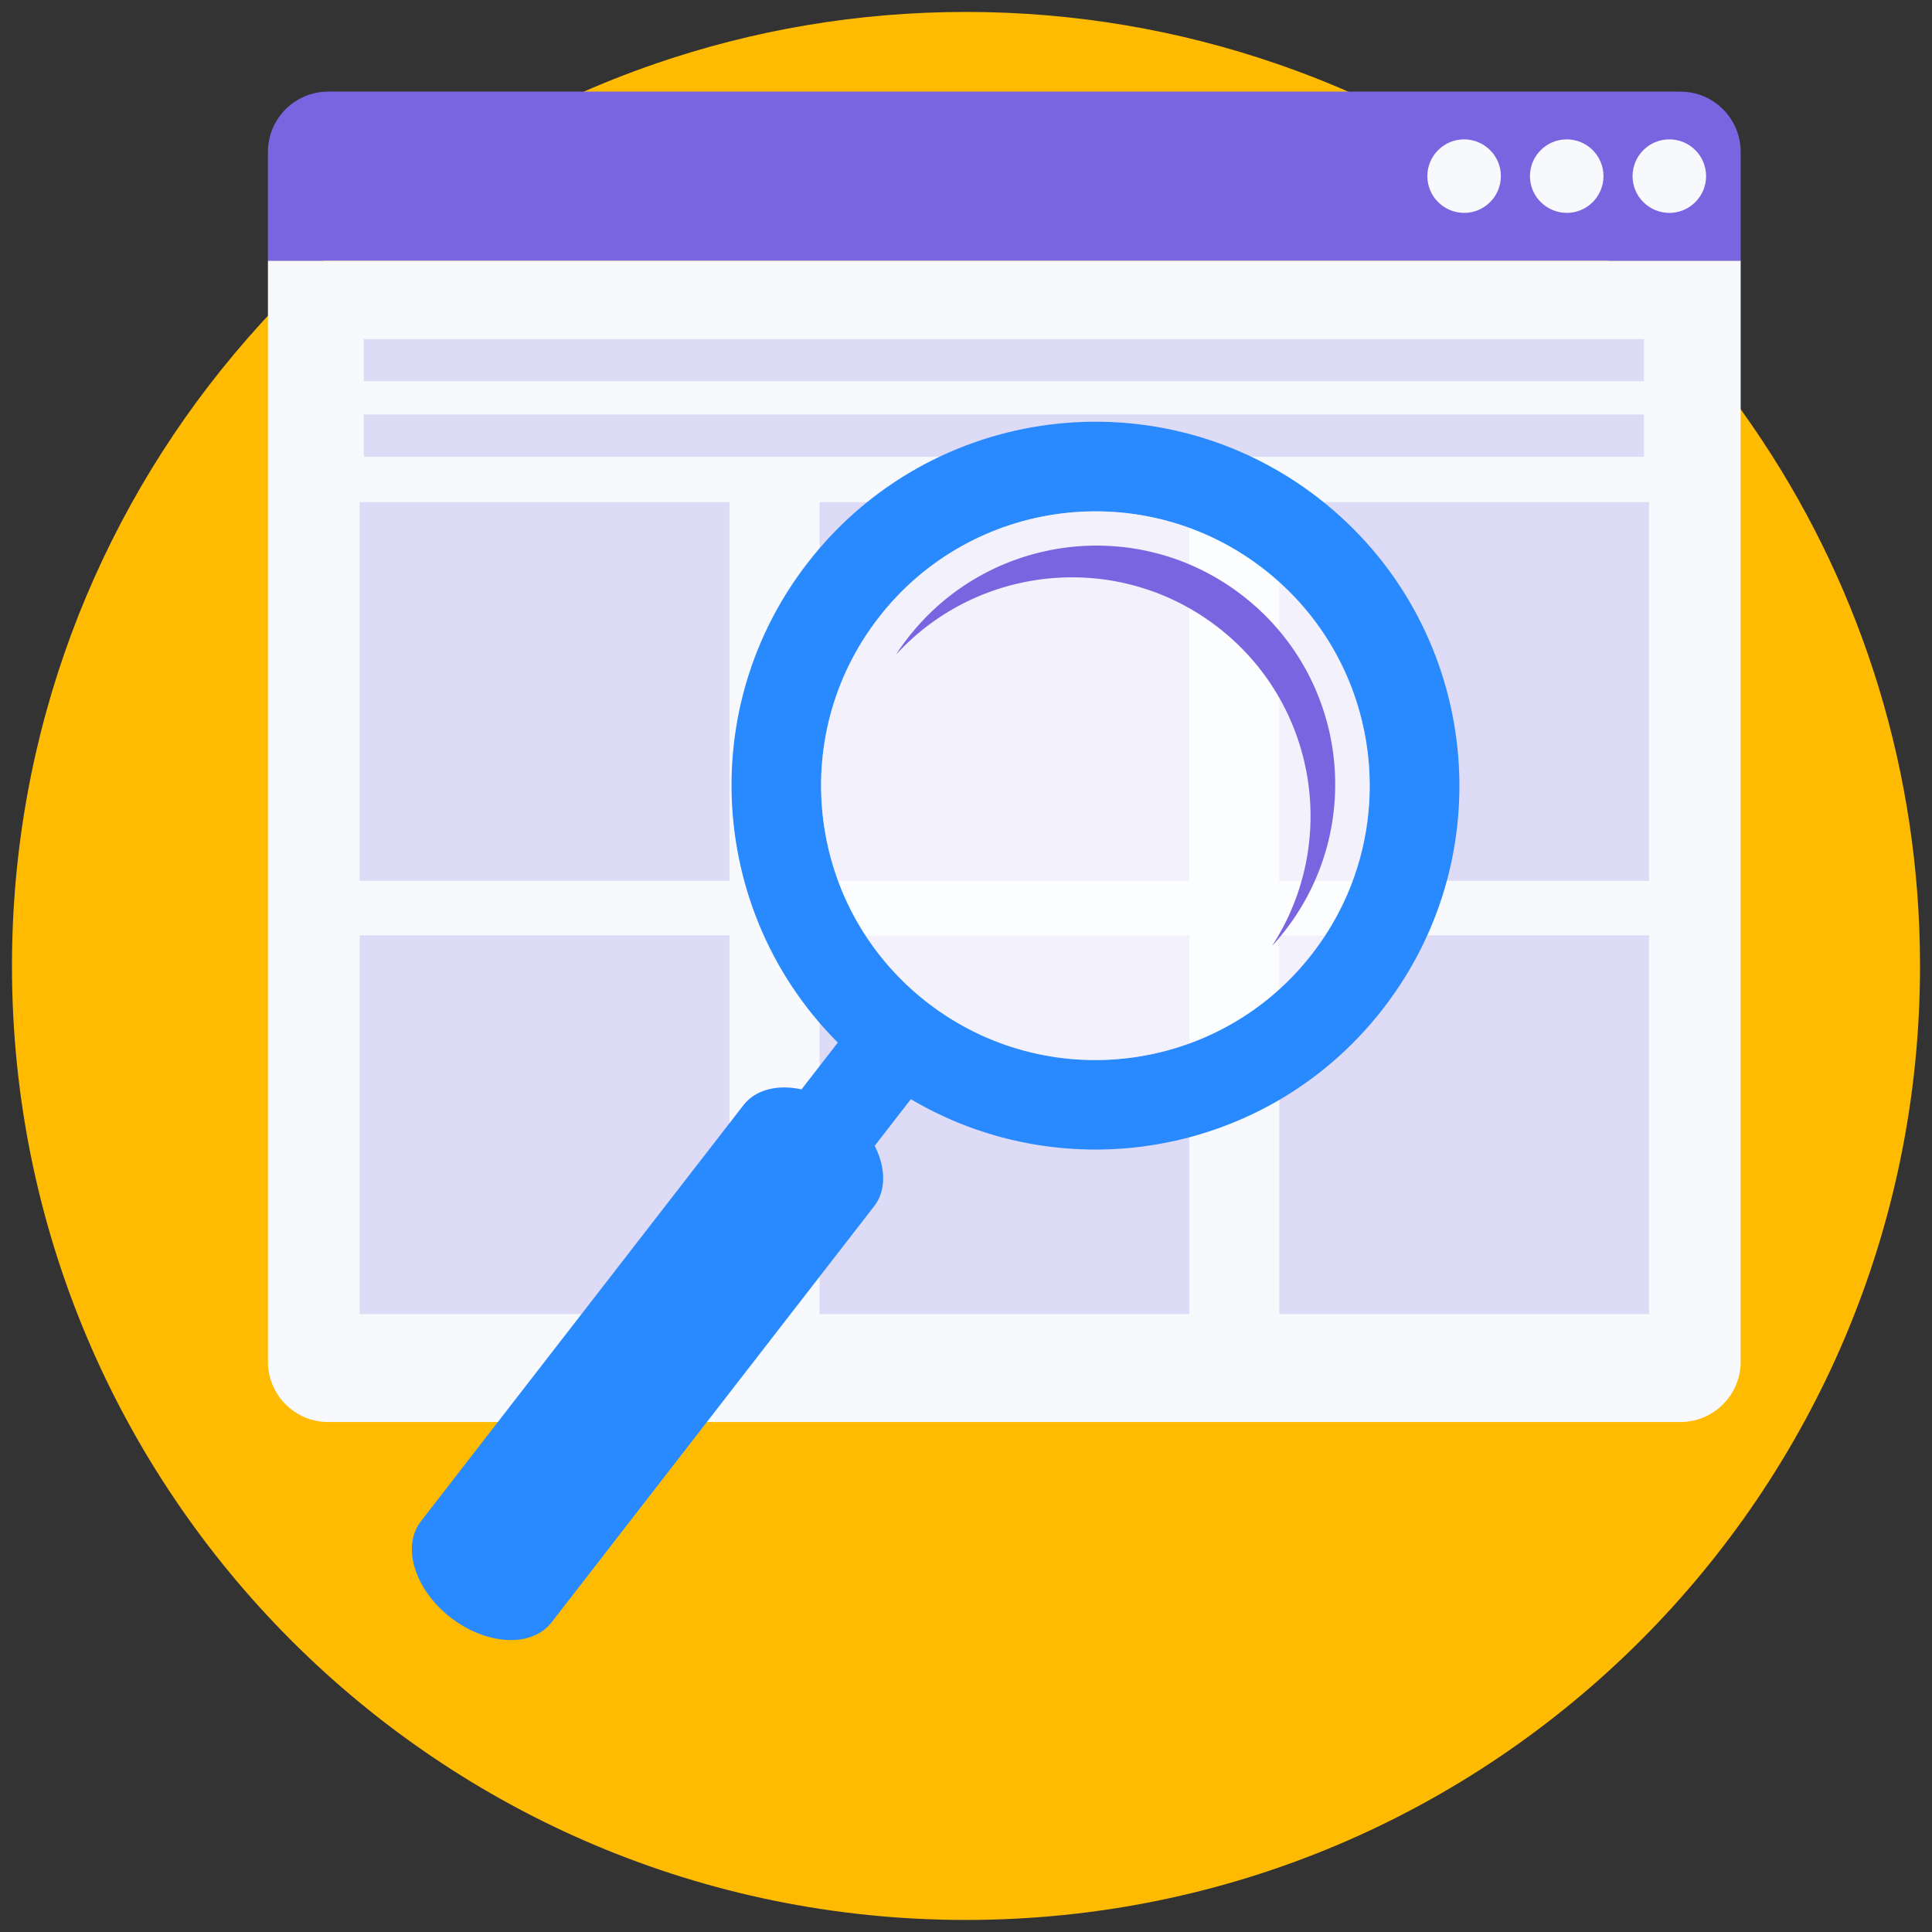 <svg width="81" height="81" viewBox="0 0 81 81" fill="none" xmlns="http://www.w3.org/2000/svg">
<rect x="0" y="0" width="81" height="81" fill="#333333" stroke="none"/>
<path d="M80.498 40.5C80.498 62.587 62.589 80.495 40.498 80.495C18.406 80.495 0.502 62.587 0.502 40.5C0.502 30.731 4.004 21.781 9.825 14.833C10.561 13.954 11.334 13.103 12.153 12.289C14.707 9.712 17.62 7.485 20.804 5.681C22.911 4.485 25.138 3.477 27.462 2.676C31.548 1.268 35.933 0.5 40.498 0.5C45.062 0.5 49.452 1.268 53.533 2.676C55.862 3.477 58.089 4.485 60.196 5.681C62.014 6.712 63.744 7.876 65.364 9.169C68.681 11.806 71.566 14.953 73.904 18.501C78.073 24.809 80.498 32.369 80.498 40.5Z" fill="#FEBB02"/>
<path d="M11.233 10.927V57.088C11.233 58.487 12.365 59.619 13.763 59.619H70.448C71.847 59.619 72.979 58.487 72.979 57.088V10.927H11.233Z" fill="#F7F9FD"/>
<g opacity="0.2">
<path d="M30.582 21.05H15.08V36.929H30.582V21.05Z" fill="#7A65E1"/>
<path d="M49.861 21.05H34.359V36.929H49.861V21.05Z" fill="#7A65E1"/>
<path d="M69.137 21.05H53.635V36.929H69.137V21.05Z" fill="#7A65E1"/>
</g>
<g opacity="0.2">
<path d="M30.582 39.217H15.08V55.096H30.582V39.217Z" fill="#7A65E1"/>
<path d="M49.861 39.217H34.359V55.096H49.861V39.217Z" fill="#7A65E1"/>
<path d="M69.137 39.217H53.635V55.096H69.137V39.217Z" fill="#7A65E1"/>
</g>
<path d="M72.979 6.372C72.979 4.973 71.847 3.841 70.448 3.841H13.764C12.365 3.841 11.233 4.973 11.233 6.372V10.927H72.979V6.372Z" fill="#7A65E1"/>
<path d="M68.446 7.384C68.446 6.533 69.136 5.843 69.988 5.843C70.839 5.843 71.529 6.533 71.529 7.384C71.529 8.235 70.839 8.926 69.988 8.926C69.132 8.921 68.446 8.235 68.446 7.384Z" fill="#F7F9FD"/>
<path d="M64.144 7.384C64.144 6.533 64.835 5.843 65.686 5.843C66.537 5.843 67.227 6.533 67.227 7.384C67.227 8.235 66.537 8.926 65.686 8.926C64.835 8.921 64.144 8.235 64.144 7.384Z" fill="#F7F9FD"/>
<path d="M59.842 7.384C59.842 6.533 60.532 5.843 61.383 5.843C62.234 5.843 62.925 6.533 62.925 7.384C62.925 8.235 62.234 8.926 61.383 8.926C60.532 8.921 59.842 8.235 59.842 7.384Z" fill="#F7F9FD"/>
<path opacity="0.2" d="M68.925 14.217H15.25V15.988H68.925V14.217Z" fill="#7A65E1"/>
<path opacity="0.2" d="M68.925 17.378H15.25V19.149H68.925V17.378Z" fill="#7A65E1"/>
<path d="M36.231 42.283L33.39 45.949L36.453 48.322L39.294 44.656L36.231 42.283Z" fill="#298AFF"/>
<path d="M55.275 20.881C48.612 15.718 39.029 16.93 33.865 23.593C28.706 30.247 29.922 39.833 36.585 44.996C43.248 50.159 52.831 48.947 57.988 42.287C63.15 35.628 61.937 26.045 55.275 20.881ZM38.88 42.033C33.861 38.145 32.944 30.919 36.833 25.9C40.723 20.877 47.951 19.956 52.968 23.849C57.991 27.739 58.901 34.968 55.007 39.989C51.124 45.005 43.903 45.923 38.88 42.033Z" fill="#298AFF"/>
<path d="M17.648 63.779C16.824 64.838 17.384 66.648 18.898 67.819C20.411 68.991 22.3 69.08 23.123 68.021L36.648 50.573C37.471 49.514 36.912 47.704 35.398 46.533C33.885 45.361 31.996 45.272 31.172 46.331L17.648 63.779Z" fill="#298AFF"/>
<path opacity="0.6" d="M36.835 25.895C40.725 20.872 47.949 19.96 52.972 23.851C57.995 27.741 58.907 34.965 55.017 39.988C51.127 45.011 43.903 45.923 38.88 42.033C33.863 38.14 32.946 30.914 36.835 25.895Z" fill="white"/>
<path d="M53.879 39.014C53.702 39.242 53.52 39.458 53.33 39.661C56.142 35.341 55.217 29.517 51.067 26.302C46.921 23.088 41.048 23.645 37.566 27.444C37.714 27.213 37.879 26.979 38.054 26.755C41.443 22.385 47.73 21.585 52.096 24.972C56.472 28.358 57.268 34.644 53.879 39.014Z" fill="#7A65E1"/>
</svg>
